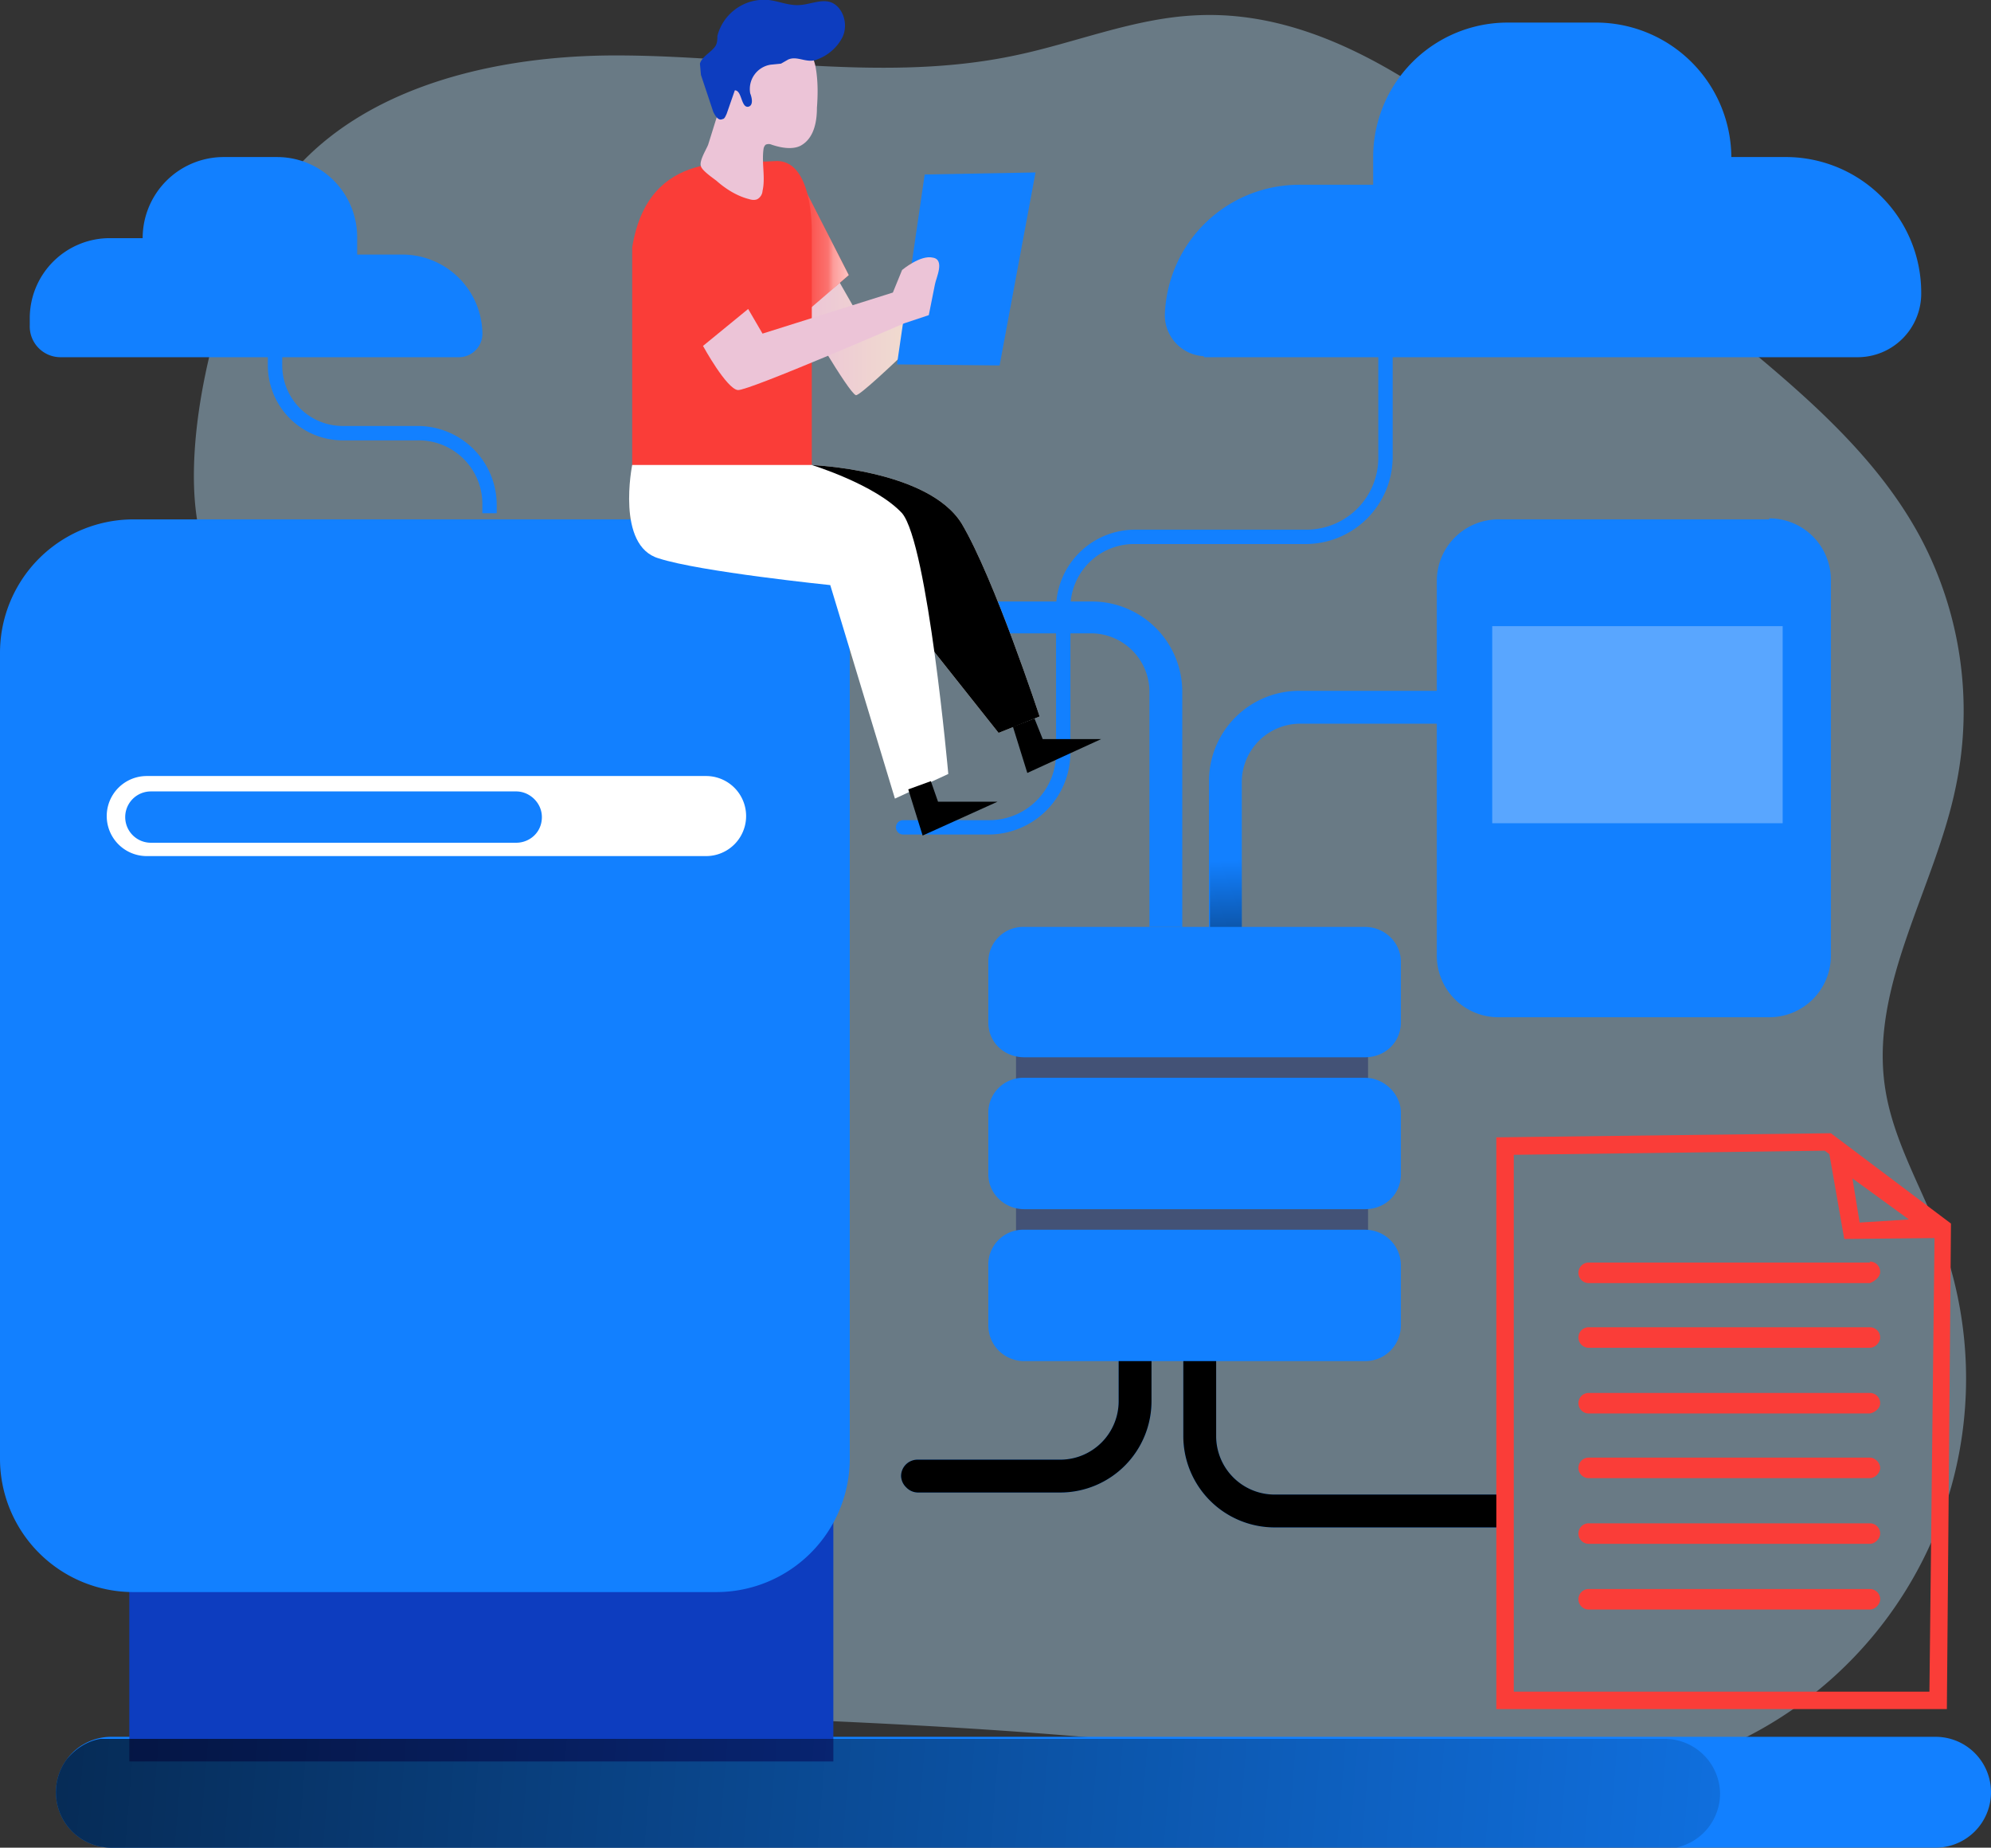<svg width="194" height="180" fill="none" xmlns="http://www.w3.org/2000/svg"><rect width="100%" height="100%" fill="#333333" stroke="none"/><path opacity=".4" d="M26 20.3C32.6 9.1 47 5.4 60 5.4s26.2 2.7 38.9 0c5.8-1.2 11.5-3.6 17.5-3.9C129 .8 140.2 9.3 150 17.4L168 32c7.3 6 14.8 12.2 19.2 20.5a36 36 0 013.4 24c-2 10-8.5 19.5-6.9 29.6.8 5.1 3.6 9.7 5.4 14.5a39.2 39.2 0 01-23.5 50.6c-13.5 4.8-28.5 1.9-42.7-.1-27.2-3.7-54.8-3.6-82.2-5.2-4.7-.2-9.8-.7-13.5-3.6-5.4-4.2-6.3-12-6.4-18.8-.4-18.1.9-36.2 2.7-54.2a79 79 0 00-3.6-35.8c-3-8.7 1.2-25.2 6-33.3z" fill="#BAE5FF"/><path d="M81.8 27.5l1.6 2.8 11.1-5 1.1 1.8S84.1 38.6 83.4 38.5c-.7-.2-5.3-8.2-5.3-8.2l3.7-2.8z" fill="url(#paint0_linear)"/><path d="M77.7 17l5 9.8-4.4 3.8-.6-13.6z" fill="#FA3D38"/><path opacity=".7" d="M77.7 17l5 9.8-4.4 3.8-.6-13.6z" fill="url(#paint1_linear)"/><path d="M87.4 35.5L90.1 17l10.8-.2-3.5 18.8-10-.1zM117.8 99.1h3.2v-23a5.7 5.7 0 015.7-5.6h14.8v-3.2h-14.8a8.8 8.8 0 00-8.9 8.9v23z" fill="#1280FF"/><path d="M118 99.1h3v-23a5.7 5.7 0 015.8-5.6h14.8v-3.2h-14.9a8.8 8.8 0 00-8.8 8.9v23z" fill="url(#paint2_linear)"/><path d="M79 50.6H22.4a13 13 0 00-13 13V142a13 13 0 0013 13.1h56.8a13 13 0 0013-13V63.6a13 13 0 00-13-13.1z" fill="url(#paint3_linear)"/><path d="M87.8 143.8a1.6 1.6 0 011.6-1.6h14a5.7 5.7 0 005.6-5.7v-14.8h3.2v14.8a8.9 8.9 0 01-8.8 8.9h-14a1.6 1.6 0 01-1.1-.5 1.6 1.6 0 01-.5-1.1zM147 148.8v-3.2h-22.8a5.7 5.7 0 01-5.7-5.7v-14.8h-3.2v14.8a8.9 8.9 0 008.9 8.9H147z" fill="#1280FF"/><path d="M87.8 143.8a1.6 1.6 0 011.6-1.6h14a5.7 5.7 0 005.6-5.7v-14.8h3.2v14.8a8.9 8.9 0 01-8.8 8.9h-14a1.6 1.6 0 01-1.1-.5 1.6 1.6 0 01-.5-1.1z" fill="url(#paint4_linear)"/><path d="M147 148.8v-3.2h-22.8a5.7 5.7 0 01-5.7-5.7v-14.8h-3.2v14.8a8.9 8.9 0 008.9 8.9H147z" fill="url(#paint5_linear)"/><path d="M194 174.6a5.4 5.4 0 01-5.4 5.4H10.8a5.4 5.4 0 01-4.3-8.6 5.4 5.4 0 014.3-2.2h177.8a5.4 5.4 0 015.4 5.4z" fill="#1280FF"/><path d="M81.2 148.3H12.6v23.3h68.6v-23.3z" fill="#0D3DBF"/><path d="M69.8 50.6H13.1A13 13 0 000 63.6V142a13 13 0 0013 13.1h56.8a13 13 0 0013-13V63.6a13 13 0 00-13-13.1z" fill="#1280FF"/><path d="M133.3 94.9H99v32.3h34.3V94.9z" fill="#435276"/><path d="M133.1 90.3H99.8a3.4 3.4 0 00-3.5 3.4v5.9c0 2 1.6 3.4 3.5 3.4H133c2 0 3.5-1.5 3.5-3.4v-5.9c0-1.9-1.6-3.4-3.5-3.4zM133.1 105H99.8a3.4 3.4 0 00-3.5 3.5v5.9c0 1.9 1.6 3.4 3.5 3.4H133c2 0 3.5-1.5 3.5-3.4v-6c0-1.8-1.6-3.4-3.5-3.4zM133.1 119.8H99.8a3.4 3.4 0 00-3.5 3.5v5.8c0 2 1.6 3.5 3.5 3.5H133c2 0 3.5-1.6 3.5-3.5v-5.8c0-2-1.6-3.5-3.5-3.5z" fill="#1280FF"/><path d="M115 90.3H112V67.4a5.7 5.7 0 00-5.7-5.7h-17a1.6 1.6 0 010-3.1h17a8.8 8.8 0 018.9 8.8v23z" fill="#1280FF"/><path d="M115 90.3H112V67.4a5.7 5.7 0 00-5.7-5.7h-17a1.6 1.6 0 010-3.1h17a8.8 8.8 0 018.9 8.8v23z" fill="url(#paint6_linear)"/><path d="M130.8 97.8a1.4 1.4 0 100-2.7 1.4 1.4 0 000 2.7z" fill="url(#paint7_linear)"/><path d="M127.4 97.8a1.4 1.4 0 100-2.7 1.4 1.4 0 000 2.7z" fill="url(#paint8_linear)"/><path d="M124 97.8a1.4 1.4 0 100-2.7 1.4 1.4 0 000 2.7z" fill="url(#paint9_linear)"/><path d="M117.3 34.8H181a6.2 6.2 0 006.2-6.3 13.2 13.2 0 00-13-13.2h-5.5a13.2 13.2 0 00-13-13.1H147a13.1 13.1 0 00-13.2 13.1V18h-7.3a13.1 13.1 0 00-13 12.7 4 4 0 003.8 4zM44.6 34.8H5.9a3 3 0 01-3-3.1V31a7.8 7.8 0 017.8-7.8h3.2a7.9 7.9 0 017.8-7.9H27a7.8 7.8 0 017.8 7.9v1.6h4.4a7.8 7.8 0 017.8 7.5 2.3 2.3 0 01-2.3 2.5z" fill="#1280FF"/><path d="M68.8 75.6H14.3a3.9 3.9 0 000 7.8h54.5a3.9 3.9 0 000-7.8z" fill="#fff"/><path d="M50.3 77.1H14.7a2.5 2.5 0 000 5h35.6c1.3 0 2.5-1 2.5-2.5 0-1.4-1.2-2.5-2.5-2.5zM172.4 50.6h-26.3a6 6 0 00-6.1 6V93a6 6 0 006 6.1h26.4a6 6 0 006-6V56.5a6 6 0 00-6-6z" fill="#1280FF"/><path d="M172.4 50.6h-7.8a6 6 0 00-6.1 6V93a6 6 0 006 6.1h8a6 6 0 006-6V56.5a6 6 0 00-6-6z" fill="url(#paint10_linear)"/><path d="M178.5 56.6H140a6 6 0 016-6h26.4a6 6 0 016 6z" fill="url(#paint11_linear)"/><path d="M178.5 93a6 6 0 01-6 6.1H146a6 6 0 01-6-6h38.4z" fill="url(#paint12_linear)"/><path d="M189.7 166.5h-43.9v-55.7l32.6-.4 11.7 8.8-.4 47.3zm-42.2-1.7H188l.5-44.7-10.7-8-30.3.4v52.3z" fill="#FA3D38"/><path d="M189.7 120.6l-10 .1-1.7-9.7 11.7 9.6zm-8.5-1.5l4.8-.3-5.5-4 .7 4.3zM182.2 123h-27.4a1 1 0 000 2h27.4c.5-.2 1-.6 1-1.1 0-.6-.5-1-1-1zM182.2 129.3h-27.4a1 1 0 000 2h27.4c.5 0 1-.5 1-1 0-.6-.5-1-1-1zM182.2 135.7h-27.4a1 1 0 000 2h27.4c.5-.1 1-.5 1-1 0-.6-.5-1-1-1zM182.2 142h-27.4a1 1 0 000 2h27.4c.5 0 1-.5 1-1s-.5-1-1-1zM182.2 148.4h-27.4a1 1 0 000 2h27.4c.5 0 1-.5 1-1 0-.6-.5-1-1-1zM182.2 154.8h-27.4a1 1 0 000 2h27.4c.5 0 1-.5 1-1 0-.6-.5-1-1-1z" fill="#FA3D38"/><path d="M96.5 81.3H88a.7.7 0 010-1.4h8.4a6.5 6.5 0 006.5-6.6v-14a7.7 7.7 0 017.7-7.7h16.7a7 7 0 007-7V33.2h1.4v11.4a8.5 8.5 0 01-8.4 8.4h-16.7a6.2 6.2 0 00-6.3 6.3v14a8 8 0 01-8 8zM47 50h1.4v-.8a7.7 7.7 0 00-7.7-7.7h-7.3a5.9 5.9 0 01-5.9-5.9v-1.1h-1.4v1.1a7.3 7.3 0 007.3 7.3h7.3a6.2 6.2 0 016.3 6.3v.8z" fill="#1280FF"/><path opacity=".3" d="M173.7 61h-28.3v19.2h28.3V61z" fill="#fff"/><path d="M167.6 174.7a5.4 5.4 0 01-4.3 5.3H10.8a5.4 5.4 0 01-4.3-8.6c.8-1 2-1.8 3.3-2h152.4a5.4 5.4 0 015.4 5.3z" fill="url(#paint13_linear)"/><path d="M61.6 24.1v21.3h17.5V22.7s.2-7.4-3.7-7c-3.8.3-12.2-1.4-13.8 8.4z" fill="#FA3D38"/><path opacity=".7" d="M61.6 24.1v21.3h17.5V22.7s.2-7.4-3.7-7c-3.8.3-12.2-1.4-13.8 8.4z" fill="url(#paint14_linear)"/><path d="M79 45.3s11.4.4 14.7 5.7c3.2 5.4 7.6 18.8 7.6 18.8l-4 1.6-7.3-9.2-11-16.9z" fill="#fff"/><path d="M79 45.3s11.4.4 14.7 5.7c3.2 5.4 7.6 18.8 7.6 18.8l-4 1.6-7.3-9.2-11-16.9z" fill="url(#paint15_linear)"/><path d="M61.6 45.3s-1.6 7.9 2.6 9.1c4 1.3 16.7 2.6 16.7 2.6l6.3 20.8 5.2-2.4S90.4 53 87.9 50c-2.6-2.8-8.8-4.7-8.8-4.7H61.6z" fill="#fff"/><path d="M70.5 9.3c.2-1.1.5-2.2 1-3.2a5.6 5.6 0 014.6-3h.7l.7.4a4.8 4.8 0 012 3.2c.2 1.2.2 2.5.1 3.8 0 1.4-.3 3-1.6 3.7-.8.4-1.9.2-2.8-.1a.7.7 0 00-.6 0 .7.7 0 00-.2.4c-.2 1.4.2 2.8-.1 4.1a1 1 0 01-.5.8c-.2.1-.5.1-.8 0-1.2-.3-2.3-1-3.2-1.8-.4-.3-1.4-1-1.5-1.4-.2-.5.5-1.6.7-2.1l1.5-4.8z" fill="url(#paint16_linear)"/><path opacity=".7" d="M61.8 24.1l5.4 10.3 5.7-4.3s-4.2-10.7-5-11c-.9-.5-3-1.8-3.9-.4-1 1.4-2.4 3.6-2.2 5.4z" fill="url(#paint17_linear)"/><path d="M68.5 33.7s2.3 4.2 3.4 4.3c1 .1 16.2-6.5 16.2-6.5l2.4-.8.6-3c.1-.6 1-2.4-.2-2.6-1.2-.3-3 1.2-3 1.2l-.9 2.2-12.7 4-1.4-2.4-4.4 3.6z" fill="url(#paint18_linear)"/><path d="M82.1 3.6c.6-1.3 0-3-1.2-3.4-1-.3-2.1.3-3.2.3-1 0-1.9-.4-2.8-.5a4.7 4.7 0 00-5 3.5c0 .3 0 .7-.2 1-.4.6-1.3 1-1.5 1.7l.1 1.1 1.2 3.6c.2.4.5.9.9.7.2 0 .3-.3.4-.5l.8-2.3c.7 0 .6 1.7 1.3 1.6.5-.1.4-.8.2-1.3a2.4 2.4 0 012-2.8l1-.1.7-.4c.9-.4 1.8.4 2.8 0 1.1-.4 2-1.2 2.5-2.2z" fill="#0D3DBF"/><path d="M90.7 76.1l.7 2h5.8l-7.3 3.3-1.4-4.5 2.2-.8z" fill="#000"/><path d="M90.2 76.4l.7 2h5.8l-7.3 3.2-1.3-4.5 2-.7z" fill="url(#paint19_linear)"/><path d="M100.8 70l.8 2h5.7l-7.2 3.3-1.4-4.5 2.1-.8z" fill="#000"/><path d="M100.3 70.3l.8 2h5.7l-7.2 3.2-1.4-4.4 2.1-.8z" fill="url(#paint20_linear)"/><defs><linearGradient id="paint0_linear" x1="78.1" y1="31.9" x2="95.6" y2="31.9" gradientUnits="userSpaceOnUse"><stop stop-color="#ECC4D7"/><stop offset=".4" stop-color="#EFD4D1"/><stop offset="1" stop-color="#F2EAC9"/></linearGradient><linearGradient id="paint1_linear" x1="77.7" y1="23.8" x2="82.7" y2="23.8" gradientUnits="userSpaceOnUse"><stop offset="0" stop-color="#fff" stop-opacity="0"/><stop offset=".6" stop-color="#fff" stop-opacity=".4"/><stop offset=".7" stop-color="#fff" stop-opacity=".7"/><stop offset="1" stop-color="#fff"/></linearGradient><linearGradient id="paint2_linear" x1="129.7" y1="83.4" x2="130.6" y2="103.5" gradientUnits="userSpaceOnUse"><stop stop-opacity="0"/><stop offset="1"/></linearGradient><linearGradient id="paint3_linear" x1="2034.1" y1="28413.1" x2="20178.6" y2="28413.1" gradientUnits="userSpaceOnUse"><stop stop-opacity="0"/><stop offset="1"/></linearGradient><linearGradient id="paint4_linear" x1="7664.3" y1="9084.4" x2="7586.5" y2="7802.2" gradientUnits="userSpaceOnUse"><stop stop-opacity="0"/><stop offset="1"/></linearGradient><linearGradient id="paint5_linear" x1="12531.7" y1="8961.9" x2="12541.8" y2="8113.9" gradientUnits="userSpaceOnUse"><stop stop-opacity="0"/><stop offset="1"/></linearGradient><linearGradient id="paint6_linear" x1="8716" y1="7303.5" x2="8778.2" y2="8789.2" gradientUnits="userSpaceOnUse"><stop stop-opacity="0"/><stop offset="1"/></linearGradient><linearGradient id="paint7_linear" x1="1053.4" y1="783.6" x2="1072.7" y2="783.6" gradientUnits="userSpaceOnUse"><stop stop-opacity="0"/><stop offset="1"/></linearGradient><linearGradient id="paint8_linear" x1="1025.8" y1="783.6" x2="1045.1" y2="783.6" gradientUnits="userSpaceOnUse"><stop stop-opacity="0"/><stop offset="1"/></linearGradient><linearGradient id="paint9_linear" x1="998.5" y1="783.6" x2="1017.9" y2="783.6" gradientUnits="userSpaceOnUse"><stop stop-opacity="0"/><stop offset="1"/></linearGradient><linearGradient id="paint10_linear" x1="8082.6" y1="9583.5" x2="12862.6" y2="9626.8" gradientUnits="userSpaceOnUse"><stop stop-opacity="0"/><stop offset="1"/></linearGradient><linearGradient id="paint11_linear" x1="14590.4" y1="932.7" x2="31300.4" y2="3254.3" gradientUnits="userSpaceOnUse"><stop stop-opacity="0"/><stop offset="1"/></linearGradient><linearGradient id="paint12_linear" x1="18039.1" y1="1592" x2="18042.7" y2="2045.7" gradientUnits="userSpaceOnUse"><stop stop-opacity="0"/><stop offset="1"/></linearGradient><linearGradient id="paint13_linear" x1="207.6" y1="184.6" x2="-97.6" y2="159.7" gradientUnits="userSpaceOnUse"><stop stop-opacity="0"/><stop offset=".4" stop-opacity=".4"/><stop offset="1"/></linearGradient><linearGradient id="paint14_linear" x1="3690.8" y1="2564.2" x2="4498.6" y2="2564.2" gradientUnits="userSpaceOnUse"><stop offset="0" stop-color="#fff" stop-opacity="0"/><stop offset=".6" stop-color="#fff" stop-opacity=".4"/><stop offset=".7" stop-color="#fff" stop-opacity=".7"/><stop offset="1" stop-color="#fff"/></linearGradient><linearGradient id="paint15_linear" x1="6742.3" y1="4116.7" x2="5209.6" y2="4315.7" gradientUnits="userSpaceOnUse"><stop stop-opacity="0"/><stop offset="1"/></linearGradient><linearGradient id="paint16_linear" x1="2647" y1="578.1" x2="2993.2" y2="578.1" gradientUnits="userSpaceOnUse"><stop stop-color="#ECC4D7"/><stop offset=".4" stop-color="#EFD4D1"/><stop offset="1" stop-color="#F2EAC9"/></linearGradient><linearGradient id="paint17_linear" x1="2387.5" y1="1319.4" x2="2768.2" y2="1197" gradientUnits="userSpaceOnUse"><stop offset="0" stop-color="#fff" stop-opacity="0"/><stop offset=".6" stop-color="#fff" stop-opacity=".4"/><stop offset=".7" stop-color="#fff" stop-opacity=".7"/><stop offset="1" stop-color="#fff"/></linearGradient><linearGradient id="paint18_linear" x1="5261.1" y1="1172.4" x2="6659" y2="1172.4" gradientUnits="userSpaceOnUse"><stop stop-color="#ECC4D7"/><stop offset=".4" stop-color="#EFD4D1"/><stop offset="1" stop-color="#F2EAC9"/></linearGradient><linearGradient id="paint19_linear" x1="2096.7" y1="1167" x2="2293.8" y2="1167" gradientUnits="userSpaceOnUse"><stop stop-opacity="0"/><stop offset="1"/></linearGradient><linearGradient id="paint20_linear" x1="2338.9" y1="1077.6" x2="2536" y2="1077.6" gradientUnits="userSpaceOnUse"><stop stop-opacity="0"/><stop offset="1"/></linearGradient></defs></svg>